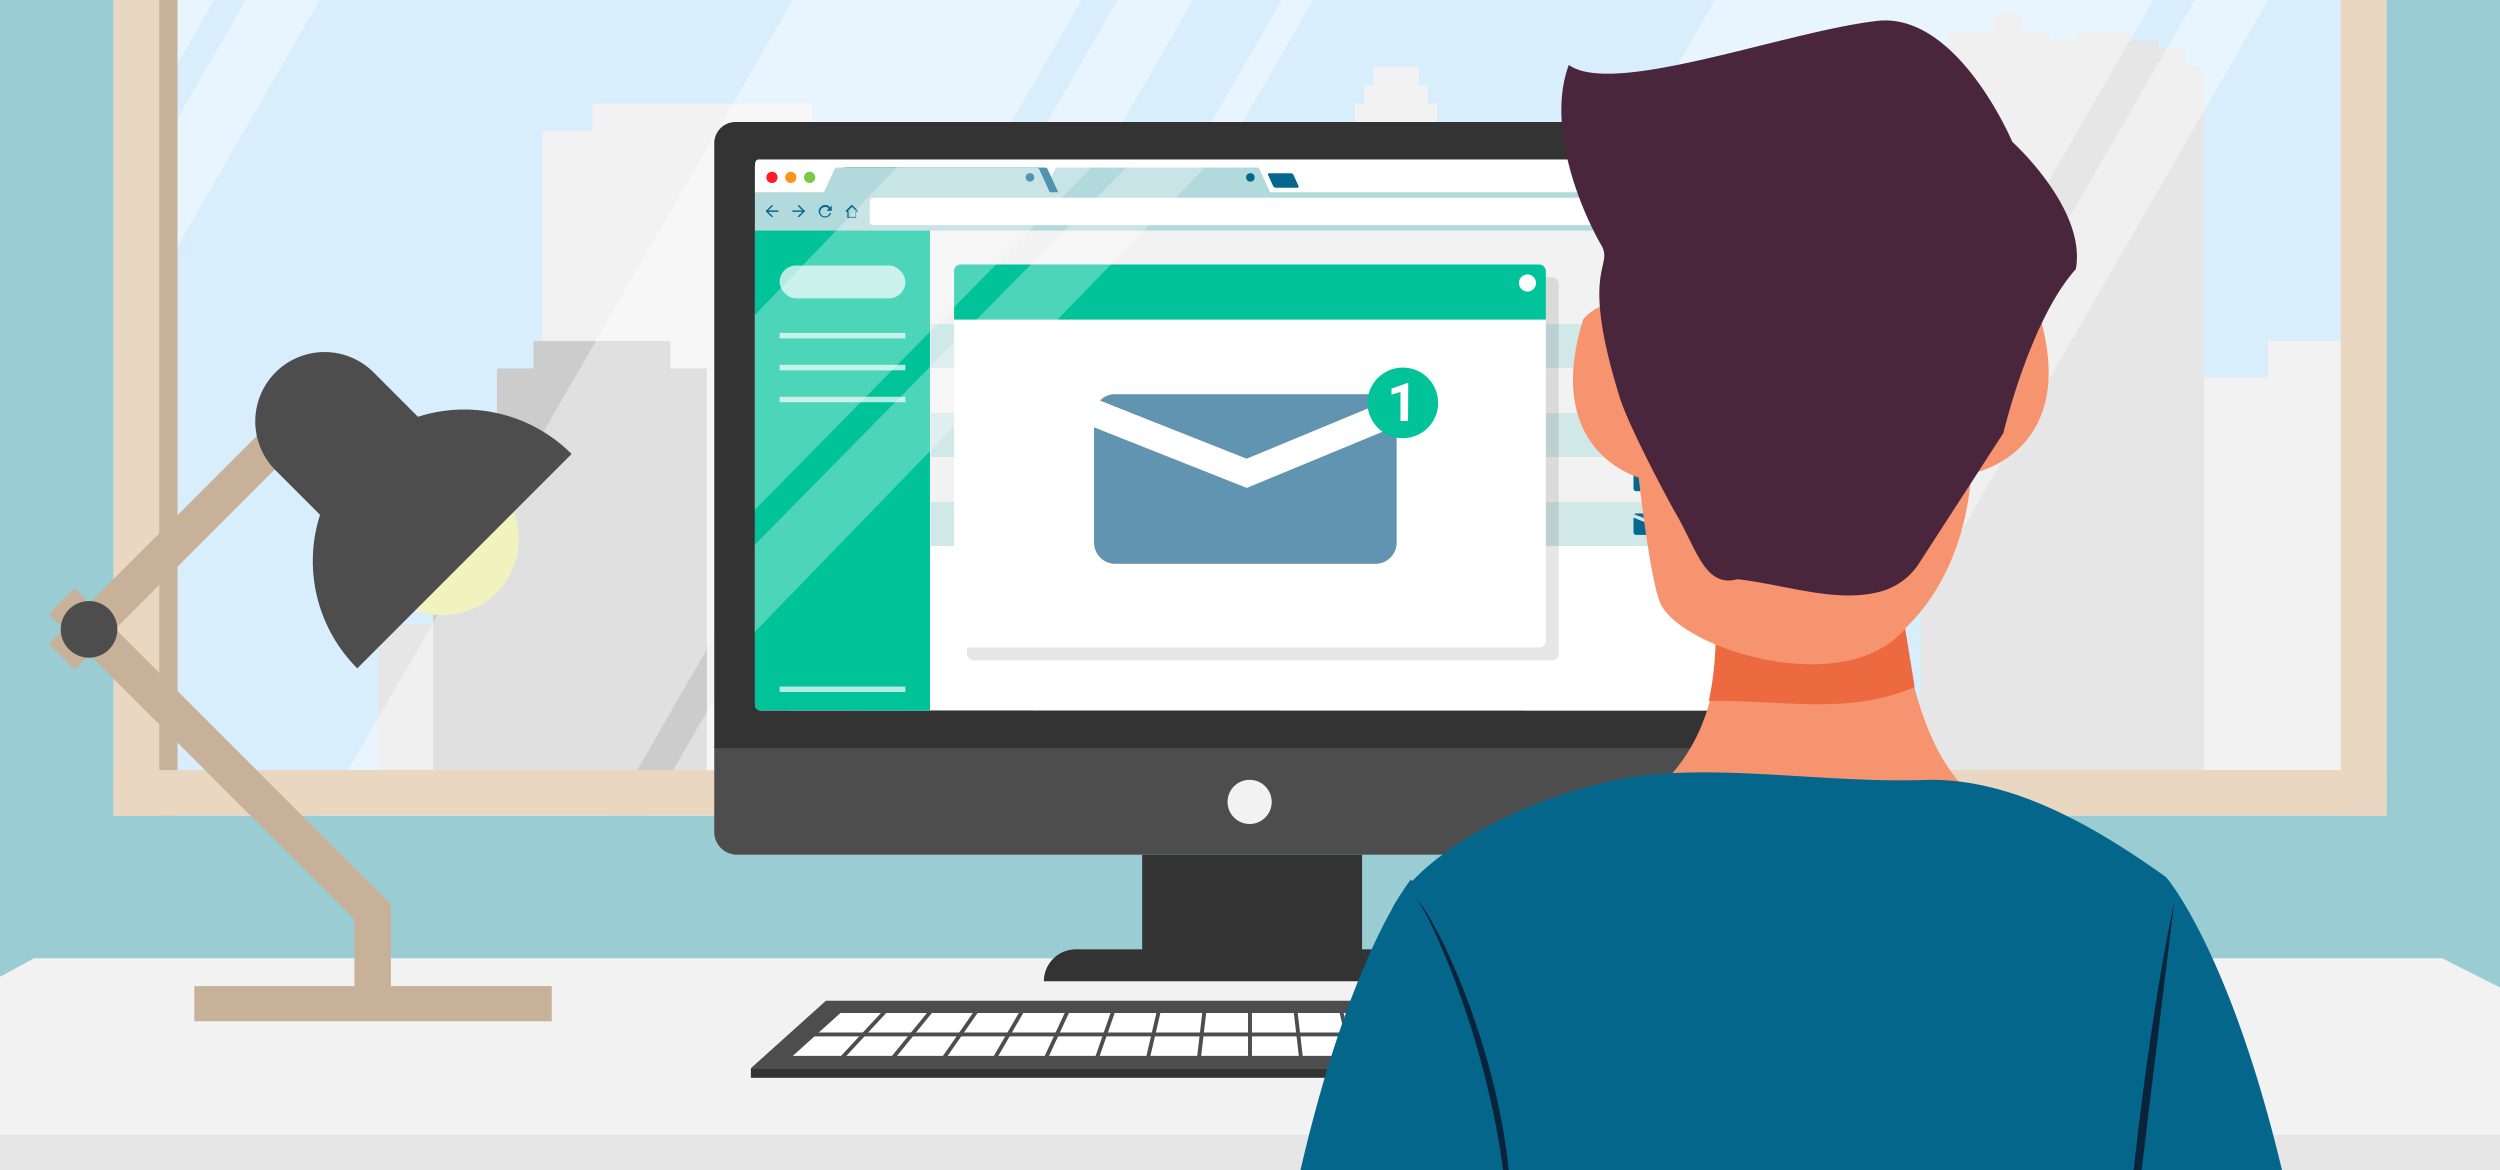 <svg xmlns="http://www.w3.org/2000/svg" viewBox="0 0 470 220">
    <rect x="0" y="0" width="470" height="220" fill="#808080" stroke="none"/>
    <defs>
        <clipPath id="emails_svg__clip-path">
            <path class="emails_svg__cls-1" d="M0 0h470v220H0z"/>
        </clipPath>
        <clipPath id="emails_svg__clip-path-2">
            <path class="emails_svg__cls-1" d="M21.36-56h427.29v209.35H21.36z"/>
        </clipPath>
        <clipPath id="emails_svg__clip-path-3">
            <rect class="emails_svg__cls-1" x="179.37" y="49.72" width="111.25" height="72" rx="1.21"/>
        </clipPath>
        <clipPath id="emails_svg__clip-path-4">
            <path class="emails_svg__cls-1" d="M211.85 3.84h250.07V475H211.85z"/>
        </clipPath>
        <style>
            .emails_svg__cls-1{fill:none}.emails_svg__cls-6{fill:#f2f2f2}.emails_svg__cls-7{fill:#e6e6e6}.emails_svg__cls-8{fill:#ccc}.emails_svg__cls-11,.emails_svg__cls-19,.emails_svg__cls-22{fill:#fff}.emails_svg__cls-12{fill:#c7b299}.emails_svg__cls-13{fill:#ead7c2}.emails_svg__cls-14{fill:#b3b3b3}.emails_svg__cls-15{fill:#4d4d4d}.emails_svg__cls-16{fill:#333}.emails_svg__cls-18{fill:#00c39a}.emails_svg__cls-19{opacity:.7}.emails_svg__cls-20{fill:#d1e8e9}.emails_svg__cls-21,.emails_svg__cls-24{fill:#05668e}.emails_svg__cls-22,.emails_svg__cls-23,.emails_svg__cls-24{fill-rule:evenodd}.emails_svg__cls-23{fill:#b2d9db}.emails_svg__cls-31{fill:#6194b0}.emails_svg__cls-35{fill:#f79470}.emails_svg__cls-38{fill:#05668c}.emails_svg__cls-39{fill:#08243b}
        </style>
    </defs>
    <g style="isolation:isolate">
        <g clip-path="url(#emails_svg__clip-path)" id="emails_svg__Ebene_1" data-name="Ebene 1">
            <path fill="#99ccd3" d="M-15-19h520v250.57H-15z"/>
            <path fill="#d9eefd" d="M21.36-56h427.29v209.35H21.36z"/>
            <path class="emails_svg__cls-6" d="M152.63 24.65V19.5h-41.18v5.15h-9.44v121.84h60.06V24.65h-9.44zM268.46 19.5v-3.43h-1.71v-3.43h-8.58v3.43h-1.72v3.43h-1.72v128.71h15.45V19.5h-1.72z"/>
            <path class="emails_svg__cls-7" d="M71.12 117.32h29.17v29.17H71.12z"/>
            <path class="emails_svg__cls-8" d="M126.03 69.27v-5.15h-25.74v5.15h-6.86v17.16H81.42v60.06h51.48V69.27h-6.87z"/>
            <path class="emails_svg__cls-7" d="M337.1 62.41v-6.87h-5.15v-8.58h-39.46v8.58h-5.15v6.87h-13.73v82.36h77.22V62.41H337.1z"/>
            <path class="emails_svg__cls-8" d="M266.75 107.02h51.48v41.18h-51.48z"/>
            <path class="emails_svg__cls-6" d="M426.34 64.12v6.87h-12.02v77.22h27.46V64.12h-15.44z"/>
            <path class="emails_svg__cls-7" d="M410.89 12.64V9.21h-5.15V7.49h-5.14V5.78h-10.3v1.71h-5.15V5.78H380V2.35h-5.14v3.43h-8.58v3.43h-1.72v3.43h-3.43v132.13h53.19V12.64h-3.43z"/>
            <g clip-path="url(#emails_svg__clip-path-2)" opacity=".4">
                <path class="emails_svg__cls-11" transform="rotate(30 158.525 30.623)" d="M135-131.78h47.05v324.8H135z"/>
                <path class="emails_svg__cls-11" transform="rotate(30 187.686 51.15)" d="M181.55-111.25h12.27v324.8h-12.27z"/>
                <path class="emails_svg__cls-11" transform="rotate(30 209.788 59.147)" d="M207.24-103.25h5.09v324.8h-5.09z"/>
                <path class="emails_svg__cls-11" transform="rotate(30 39.271 -29.143)" d="M23.82-191.54h30.89v324.8H23.82z"/>
                <path class="emails_svg__cls-11" transform="rotate(30 62.298 -15.833)" d="M56.3-178.24h12.01v324.8H56.3z"/>
                <path class="emails_svg__cls-11" transform="rotate(30 337.007 46.08)" d="M301.35-140.21h71.33v372.58h-71.33z"/>
                <path class="emails_svg__cls-11" transform="rotate(30 378.952 70.28)" d="M372.99-116h11.91v372.58h-11.91z"/>
            </g>
            <path class="emails_svg__cls-12" d="M24.79-56h8.58v209.35h-8.58z"/>
            <path class="emails_svg__cls-13" transform="rotate(90 235 149.06)" d="M230.71-64.58h8.58v427.29h-8.58z"/>
            <path class="emails_svg__cls-13" d="M440.06-56h8.58v209.35h-8.58zM21.36-56h8.58v209.35h-8.58z"/>
            <path class="emails_svg__cls-14" d="M53.18 373.98h-8.34l-3.68-154.25h15.7l-3.68 154.25z"/>
            <path class="emails_svg__cls-8" d="M467.62 415.91h8.1l-28.27-197.3H432.2l35.42 197.3zM2.38 415.91h-8.1l28.27-197.3H37.8L2.38 415.91z"/>
            <path class="emails_svg__cls-14" d="M413.82 373.98h8.35l3.67-154.25h-15.69l3.67 154.25z"/>
            <path class="emails_svg__cls-6" d="M6.4 180.16l-61.54 33.36h580.28l-66.01-33.36H6.4z"/>
            <path class="emails_svg__cls-7" d="M-55.14 213.54h580.28v8.7H-55.14z"/>
            <path class="emails_svg__cls-15" d="M331.44 160.68H138.56a4.28 4.28 0 01-4.28-4.28v-16.08h201.44v16.08a4.28 4.28 0 01-4.28 4.28"/>
            <path class="emails_svg__cls-16" d="M335.72 140.65H134.28V26.89a4 4 0 014-3.95h193.48a4 4 0 014 3.95zM267.8 178.48h-11.73v-17.8h-41.34v17.8h-12.48a6 6 0 00-6 6h77.47a6 6 0 00-6-6"/>
            <path class="emails_svg__cls-6" d="M239.08 150.76a4.15 4.15 0 11-4.15-4.15 4.15 4.15 0 014.15 4.15"/>
            <path fill="#f6f8d7" d="M141.92 31.22H327.2v101.11H141.92z"/>
            <path class="emails_svg__cls-11" d="M326.84 133.61a1.12 1.12 0 001.17-1V38H141.94v94.56a1.11 1.11 0 001.17 1z"/>
            <path class="emails_svg__cls-18" d="M174.84 133.58V38.43h-32.9v94.11a1 1 0 001 1z"/>
            <rect class="emails_svg__cls-19" x="146.57" y="49.92" width="23.64" height="6.17" rx="3.08"/>
            <path class="emails_svg__cls-19" d="M146.57 62.59h23.64v1.03h-23.64zM146.57 68.59h23.64v1.03h-23.64zM146.57 74.59h23.64v1.03h-23.64zM146.57 129.07h23.64v1.03h-23.64z"/>
            <path class="emails_svg__cls-6" d="M174.94 43.11h153.17v17.76H174.94z"/>
            <path class="emails_svg__cls-20" d="M174.94 60.87h153.17v8.36H174.94zM174.94 77.59h153.17v8.36H174.94zM174.94 94.3h153.17v8.36H174.94z"/>
            <path class="emails_svg__cls-6" d="M174.94 69.23h153.17v8.36H174.94zM174.94 85.94h153.17v8.36H174.94z"/>
            <path class="emails_svg__cls-21" d="M314.13 63.76a.48.48 0 00-.32-.13h-6.22a.51.51 0 00-.35.15l3.49 1.39z"/>
            <path class="emails_svg__cls-21" d="M310.73 65.86l-3.63-1.44v2.73a.5.5 0 00.49.52h6.22a.5.5 0 00.49-.52v-2.76zM314.13 72a.48.48 0 00-.32-.13h-6.22a.48.48 0 00-.35.16l3.49 1.38z"/>
            <path class="emails_svg__cls-21" d="M310.73 74.08l-3.63-1.44v2.73a.5.5 0 00.49.52h6.22a.5.5 0 00.49-.52v-2.76zM314.13 80.21a.48.48 0 00-.32-.13h-6.22a.51.51 0 00-.35.15l3.49 1.38z"/>
            <path class="emails_svg__cls-21" d="M310.73 82.31l-3.63-1.44v2.73a.5.5 0 00.49.51h6.22a.5.5 0 00.49-.51v-2.77zM314.13 88.43a.48.48 0 00-.32-.13h-6.22a.51.51 0 00-.35.15l3.49 1.39z"/>
            <path class="emails_svg__cls-21" d="M310.73 90.53l-3.63-1.44v2.73a.5.5 0 00.49.52h6.22a.5.5 0 00.49-.52v-2.76zM314.13 96.65a.53.53 0 00-.32-.12h-6.22a.47.47 0 00-.35.15l3.49 1.38z"/>
            <path class="emails_svg__cls-21" d="M310.73 98.76l-3.63-1.44v2.73a.5.5 0 00.49.51h6.22a.5.5 0 00.49-.51v-2.77z"/>
            <path class="emails_svg__cls-22" d="M141.94 30.84c0-.47.29-.86.65-.86h184.77c.36 0 .65.39.65.86v5.31H141.94z"/>
            <path class="emails_svg__cls-23" d="M196.21 36.4l2.11-4.57a.59.59 0 01.5-.33h37.47a.58.58 0 01.5.32l2.1 4.56"/>
            <path class="emails_svg__cls-24" d="M156.37 36.4l2.11-4.57a.61.61 0 01.5-.33h37.48a.58.58 0 01.5.32l2.1 4.56"/>
            <circle class="emails_svg__cls-1" cx="145.13" cy="33.35" r="1.06"/>
            <circle cx="145.13" cy="33.35" r="1.06" fill="#ff1d25"/>
            <circle class="emails_svg__cls-1" cx="148.67" cy="33.35" r="1.06"/>
            <circle cx="148.67" cy="33.35" r="1.06" fill="#ff931e"/>
            <circle class="emails_svg__cls-1" cx="152.21" cy="33.35" r="1.06"/>
            <circle cx="152.21" cy="33.35" r="1.06" fill="#7ac943"/>
            <path class="emails_svg__cls-24" d="M238.4 32.89a.21.21 0 01.21-.32h4.07a.6.6 0 01.5.32l.94 2.08a.21.21 0 01-.2.32h-4.07a.61.61 0 01-.51-.32z"/>
            <path fill="#b2d9db" d="M141.94 36.15H328v7.2H141.94z"/>
            <circle class="emails_svg__cls-21" cx="322.73" cy="38.86" r=".27"/>
            <circle class="emails_svg__cls-21" cx="322.73" cy="39.75" r=".27"/>
            <circle class="emails_svg__cls-21" cx="322.73" cy="40.63" r=".27"/>
            <path class="emails_svg__cls-22" d="M163.53 37.94c0-.42.22-.76.49-.76h154.47c.2 0 .37.25.37.57v4c0 .31-.17.57-.37.57H164c-.27 0-.49-.34-.49-.76z"/>
            <path class="emails_svg__cls-21" d="M154.16 39.06a1.2 1.2 0 011.31-.48H155.64a1.89 1.89 0 01.36.42l.37-.37v1h-1l.42-.42a1.14 1.14 0 00-.32-.26.27.27 0 00-.11 0 .94.94 0 00-1 .38.7.7 0 00-.11.23.9.9 0 000 .56A.93.93 0 00156 40l.24.08a1.2 1.2 0 01-1.5.76 1.18 1.18 0 01-.77-.78 1.15 1.15 0 010-.71 1 1 0 01.19-.29zM144.14 39.56a.13.13 0 00-.13.14.13.13 0 00.13.13h2.08a.13.13 0 00.13-.13.13.13 0 00-.13-.14z"/>
            <path class="emails_svg__cls-21" d="M144.05 39.59a.13.13 0 00.19.19l1-1a.13.13 0 00-.19-.19z"/>
            <path class="emails_svg__cls-21" d="M144.24 39.61a.13.13 0 00-.19.19l1 1a.13.13 0 10.19-.19zM151.15 39.56a.14.14 0 01.14.14.13.13 0 01-.14.13h-2.08a.13.13 0 01-.13-.13.13.13 0 01.13-.14z"/>
            <path class="emails_svg__cls-21" d="M151.24 39.59a.13.13 0 01-.19.19l-1-1a.13.13 0 01.19-.19z"/>
            <path class="emails_svg__cls-21" d="M151.05 39.61a.13.13 0 01.19.19l-1 1a.14.14 0 01-.19 0 .13.13 0 010-.19zM160.91 41h-1.46a.15.15 0 01-.15-.15v-1h-.15a.16.16 0 01-.11-.27l1-1a.14.14 0 01.21 0l1 1a.17.17 0 010 .17.16.16 0 01-.14.1h-.15v1a.15.15 0 01-.05.15zm-1.37-.24h1.28v-1.1h.18l-.81-.76-.81.76h.17zm1.61-.95zm-1.94 0z"/>
            <path class="emails_svg__cls-23" d="M154.78 36.4l2.11-4.57a.61.61 0 01.5-.33h37.48a.6.6 0 01.5.32l2.09 4.56"/>
            <path class="emails_svg__cls-24" d="M313.94 40.48l-.87.61.31-1.02-.85-.64 1.07-.02.34-1.01.36 1.01 1.06.02-.85.64.31 1.02-.88-.61z"/>
            <circle class="emails_svg__cls-21" cx="193.64" cy="33.35" r=".8"/>
            <circle class="emails_svg__cls-21" cx="235.07" cy="33.35" r=".8"/>
            <rect x="181.79" y="52.14" width="111.25" height="72" rx="1.21" opacity=".1"/>
            <rect class="emails_svg__cls-11" x="179.37" y="49.72" width="111.25" height="72" rx="1.21"/>
            <g clip-path="url(#emails_svg__clip-path-3)">
                <path class="emails_svg__cls-18" d="M178.82 49.21h112.44v10.88H178.82z"/>
            </g>
            <path class="emails_svg__cls-11" d="M288.78 53.28a1.61 1.61 0 11-1.61-1.69 1.66 1.66 0 011.61 1.69"/>
            <path class="emails_svg__cls-31" d="M261.21 75.11a3.72 3.72 0 00-2.52-1h-49.13a3.74 3.74 0 00-2.75 1.21l27.55 10.92z"/>
            <path class="emails_svg__cls-31" d="M234.39 91.73l-28.71-11.39v21.59a4 4 0 003.88 4.07h49.13a4 4 0 003.88-4.07V80.07z"/>
            <circle class="emails_svg__cls-18" cx="263.73" cy="75.74" r="6.64"/>
            <path class="emails_svg__cls-11" d="M264.71 79.15h-1.42v-5.47l-1.69.52v-1.15l3-1.06h.15z"/>
            <g opacity=".3">
                <path class="emails_svg__cls-11" d="M206.39 30.28l-64.5 65.59V59.25l27.88-28.97h36.62zM227.7 30.28l-85.81 88.54v-16.39l71.05-72.15h14.76z"/>
            </g>
            <path class="emails_svg__cls-15" d="M141.17 200.82h187.66l-14.1-12.68H155.27l-14.1 12.68z"/>
            <path class="emails_svg__cls-11" d="M149.05 198.5l8.95-8.05h154l8.95 8.05h-171.9z"/>
            <path class="emails_svg__cls-15" d="M235.37 199.84v-10.73h-.74v10.73M225.66 199.88l1.25-10.73-.73-.08-1.25 10.73M215.95 199.93l2.49-10.74-.71-.16-2.49 10.73M206.24 199.96l3.74-10.73-.69-.24-3.74 10.73M196.52 200l4.99-10.73-.66-.31-4.99 10.73M186.8 200.03l6.24-10.73-.63-.37-6.24 10.73M177.08 200.05l7.49-10.73-.6-.42-7.48 10.73M167.37 200.07l8.72-10.73-.56-.46-8.73 10.73M157.65 200.09l9.97-10.73-.53-.5-9.98 10.73M243.09 189.15l1.25 10.73.72-.08-1.24-10.73M251.56 189.19l2.49 10.74.71-.17-2.49-10.73M260.02 189.23l3.74 10.73.69-.24-3.74-10.73M268.49 189.27l4.99 10.73.66-.31-4.99-10.73M276.96 189.3l6.24 10.73.63-.37-6.24-10.73M285.43 189.32l7.49 10.73.59-.42-7.48-10.73M293.9 189.34l8.73 10.73.57-.46-8.73-10.73M302.38 189.36l9.97 10.73.54-.5-9.98-10.73"/>
            <path class="emails_svg__cls-15" d="M151.22 194.84h168.36v-.73H151.22"/>
            <path class="emails_svg__cls-16" d="M141.17 200.82h187.66v1.81H141.17z"/>
            <path d="M97.52 101.32A14.32 14.32 0 1183.2 87a14.32 14.32 0 0114.32 14.32" fill="#f0f3bd"/>
            <path class="emails_svg__cls-12" transform="rotate(-45.01 41.317 142.72)" d="M37.9 100.69h6.86v84.09H37.9z"/>
            <path class="emails_svg__cls-12" d="M66.63 170.13h6.86v20.72h-6.86z"/>
            <path class="emails_svg__cls-12" d="M36.53 185.39h67.2V192h-67.2z"/>
            <path class="emails_svg__cls-12" transform="rotate(-45 34.404 100.66)" d="M2.15 97.23h64.51v6.86H2.15z"/>
            <path class="emails_svg__cls-15" d="M78.59 78.37L70.23 70a13 13 0 00-18.42 18.43l8.36 8.36a28.49 28.49 0 007 28.86l40.29-40.3a28.51 28.51 0 00-28.86-7M11.42 118.33a5.32 5.32 0 105.32-5.33 5.32 5.32 0 00-5.32 5.31"/>
            <g clip-path="url(#emails_svg__clip-path-4)">
                <path class="emails_svg__cls-35" d="M371.42 88.81s19.86-4.08 11.81-30.18c-8.42-9.22-15.84 7.84-15.84 7.84zM309.45 90.2s-19.86-4.07-11.81-30.2c8.42-9.23 15.84 7.84 15.84 7.84zM375.26 151.92s-17.71-3-19-52c-18.76-11.5-36.38.32-36.38.32s13.48 38.3-16.14 53.31c1.77 26.6 31.91 22.69 31.91 22.69s26.08.88 39.65-24.36"/>
                <path d="M356.37 101.8c-18.76-11.49-36.38.33-36.38.33a59.8 59.8 0 011.26 29.67c13.78-.31 25.93 2.79 38.7-2.63-.88-6-3.35-18.71-3.58-27.37" fill="#ed6940"/>
                <path class="emails_svg__cls-35" d="M367.88 61.8s6.37-19.33.1-35.67S315.5 14 308.3 23s.13 81.71 3.8 90.33 34.92 18.49 46.19 4.71c10-9.65 16.69-28.21 9.59-56.25"/>
                <path d="M353.48 111.23c-8.25 2.2-17.52-1.25-26.81-2.34-6.11 1.64-7.62-5.43-11.46-12.07-2.13-3.7-9.14-17-10.73-22.19-7.63-24.67-1-24.29-3.45-28.56-3.89-6.74-10.36-22.38-6.09-33.87 8.29 6 40.14-6.07 57.43-8.2 15.41-2.36 25.94 22.66 25.94 22.66s14 12.62 11.95 23.93c-8.64 9.61-13.62 30.81-13.62 30.81l-15.88 24.54a12.5 12.5 0 01-7.28 5.29" fill="#4a263d"/>
                <path class="emails_svg__cls-38" d="M398.56 415.25c.85 1.24-103.78 16.19-122.87-.83-.72-17.24-1.28-47.93-2.29-81.78-.76-25.55-1.77-52.89-3.28-77.61-2.33-38-2.73-74.71-8.34-84.28 4.07-8.14 19.33-18.8 40.57-23.8 17.3-4.07 39.22.35 59.29-.32 16.17-.54 31.75 8.4 45.64 18.31a329.24 329.24 0 01-5 75.55c-2.05 5.59-4.07 42.48-5.14 80.95-1.23 44-1.22 90 1.4 93.81"/>
                <path class="emails_svg__cls-38" d="M407.35 165.05s25.43 29.6 32.66 131.48c2.25 31.66 2.85 70.34.57 117.32-9.65-6.45-24-3.59-33.72 3.06a12.36 12.36 0 00-1.72 1.42c-.58-17.35-3.18-65.38-6.52-111-3.05-41.7-6.72-81.39-10-93.81-7.06-26.57 18.75-48.46 18.75-48.46M265.25 165.35s-24.25 29.3-31.49 131.18c-2.25 31.67-2.85 70.34-.57 117.32 9.65-6.45 24-3.59 33.72 3.06a12.36 12.36 0 011.72 1.42c.58-17.35 3.19-65.38 6.52-111 3.06-41.7 6.72-81.39 10-93.81 7.06-26.57-19.92-48.16-19.92-48.16"/>
                <path class="emails_svg__cls-39" d="M408.73 169.71c-5.6 26.6-9.37 62.86-12.45 102.74M266.14 169.09c.38.17.59.58.83.9s.44.71.65 1.08c.41.72.8 1.47 1.17 2.21.75 1.5 1.44 3 2.09 4.57 1.34 3.07 2.55 6.19 3.66 9.35a163.6 163.6 0 015.58 19.26 135.08 135.08 0 013.09 19.79q.42 5 .34 10a93.56 93.56 0 01-.6 10 80 80 0 001.22-10 100.07 100.07 0 000-10.1 122.84 122.84 0 00-2.83-20 145.83 145.83 0 00-5.9-19.31c-1.22-3.14-2.54-6.24-4-9.27-.74-1.51-1.51-3-2.35-4.47-.41-.73-.84-1.46-1.3-2.16-.23-.35-.47-.7-.73-1s-.51-.71-.91-.85"/>
            </g>
        </g>
    </g>
</svg>
